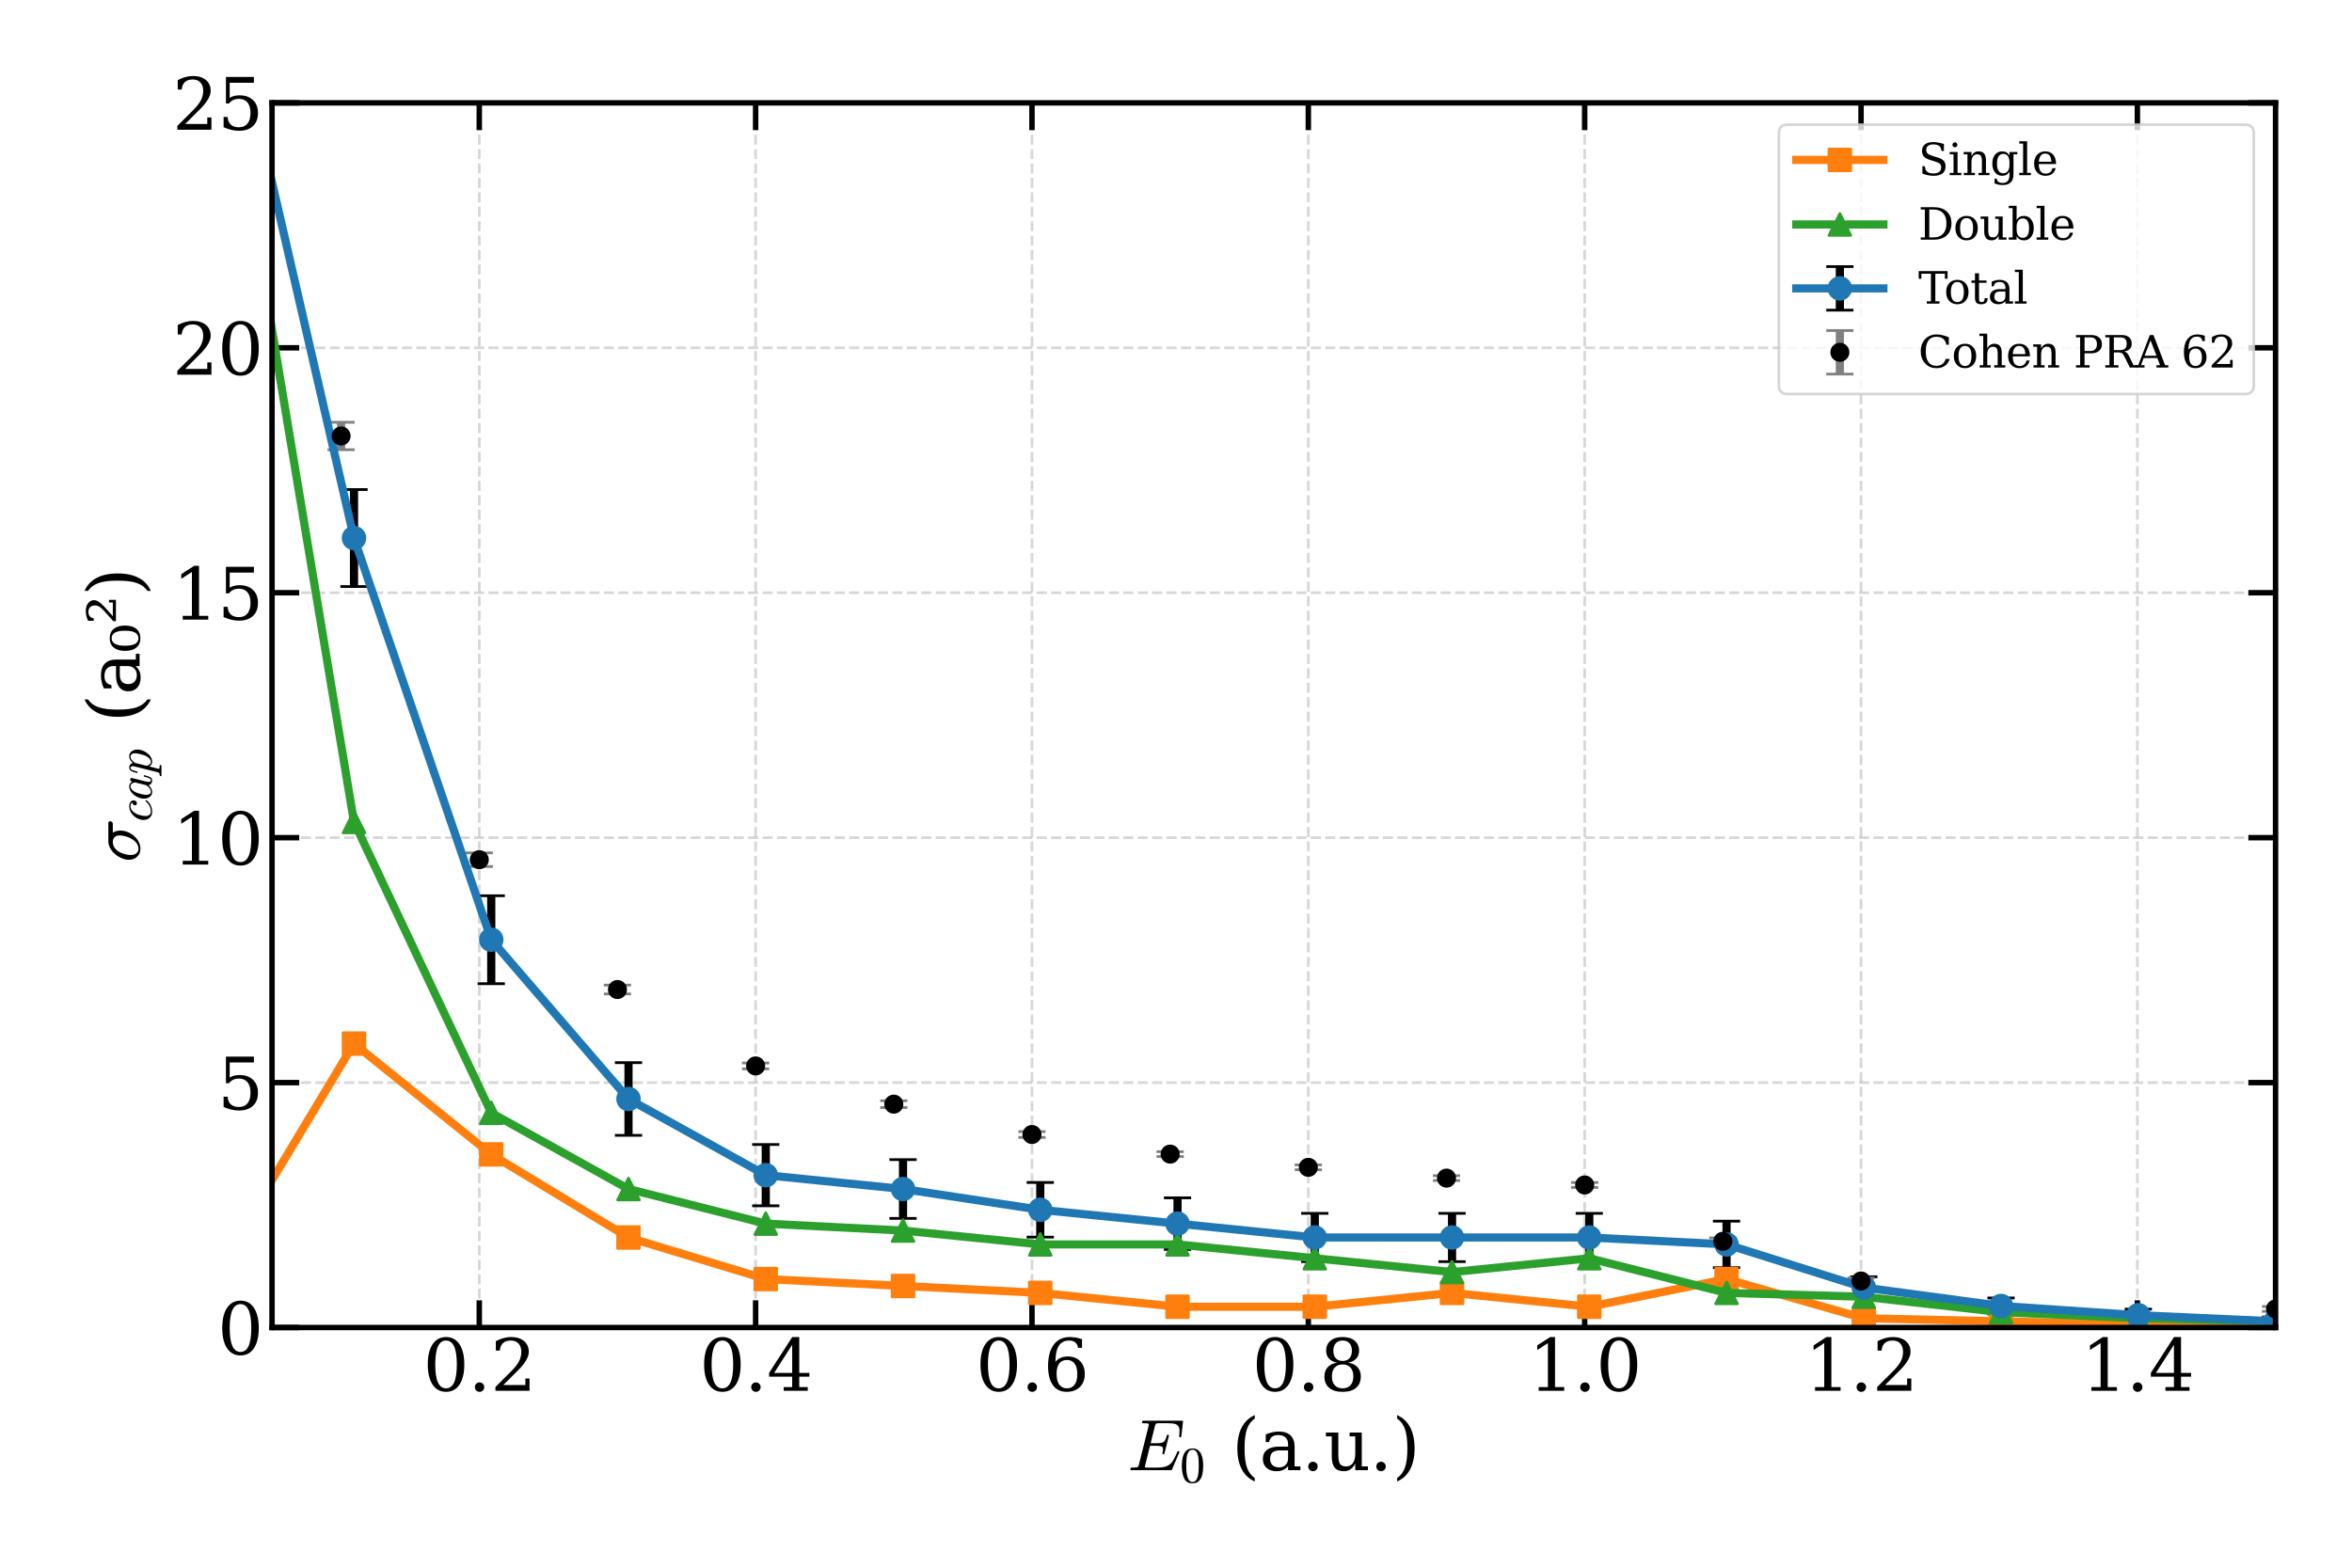 <?xml version="1.0" encoding="utf-8" standalone="no"?>
<!DOCTYPE svg PUBLIC "-//W3C//DTD SVG 1.1//EN"
  "http://www.w3.org/Graphics/SVG/1.1/DTD/svg11.dtd">
<svg xmlns:xlink="http://www.w3.org/1999/xlink" width="864pt" height="576pt" viewBox="0 0 864 576" xmlns="http://www.w3.org/2000/svg" version="1.1">
 <defs>
  <style type="text/css">*{stroke-linejoin: round; stroke-linecap: butt}</style>
 </defs>
 <g id="figure_1">
  <g id="patch_1">
   <path d="M 0 576 
L 864 576 
L 864 0 
L 0 0 
z
" style="fill: #ffffff"/>
  </g>
  <g id="axes_1">
   <g id="patch_2">
    <path d="M 99.924 487.758 
L 835.92 487.758 
L 835.92 37.8 
L 99.924 37.8 
z
" style="fill: #ffffff"/>
   </g>
   <g id="matplotlib.axis_1">
    <g id="xtick_1">
     <g id="line2d_1">
      <path d="M 176.061 487.758 
L 176.061 37.8 
" clip-path="url(#p282d3d3298)" style="fill: none; stroke-dasharray: 3.7,1.6; stroke-dashoffset: 0; stroke: #b0b0b0; stroke-opacity: 0.5"/>
     </g>
     <g id="line2d_2">
      <defs>
       <path id="mde540b731b" d="M 0 0 
L 0 -10 
" style="stroke: #000000; stroke-width: 2"/>
      </defs>
      <g>
       <use xlink:href="#mde540b731b" x="176.061" y="487.758" style="stroke: #000000; stroke-width: 2"/>
      </g>
     </g>
     <g id="line2d_3">
      <defs>
       <path id="m154bfa129e" d="M 0 0 
L 0 10 
" style="stroke: #000000; stroke-width: 2"/>
      </defs>
      <g>
       <use xlink:href="#m154bfa129e" x="176.061" y="37.8" style="stroke: #000000; stroke-width: 2"/>
      </g>
     </g>
     <g id="text_1">
      <!-- 0.2 -->
      <g transform="translate(155.387 511.014) scale(0.26 -0.26)">
       <defs>
        <path id="DejaVuSerif-30" d="M 2034 219 
Q 2513 219 2750 744 
Q 2988 1269 2988 2328 
Q 2988 3391 2750 3916 
Q 2513 4441 2034 4441 
Q 1556 4441 1318 3916 
Q 1081 3391 1081 2328 
Q 1081 1269 1318 744 
Q 1556 219 2034 219 
z
M 2034 -91 
Q 1275 -91 848 546 
Q 422 1184 422 2328 
Q 422 3475 848 4112 
Q 1275 4750 2034 4750 
Q 2797 4750 3222 4112 
Q 3647 3475 3647 2328 
Q 3647 1184 3222 546 
Q 2797 -91 2034 -91 
z
" transform="scale(0.016)"/>
        <path id="DejaVuSerif-2e" d="M 603 325 
Q 603 500 722 622 
Q 841 744 1019 744 
Q 1191 744 1312 622 
Q 1434 500 1434 325 
Q 1434 153 1312 31 
Q 1191 -91 1019 -91 
Q 841 -91 722 29 
Q 603 150 603 325 
z
" transform="scale(0.016)"/>
        <path id="DejaVuSerif-32" d="M 819 3553 
L 469 3553 
L 469 4384 
Q 803 4563 1142 4656 
Q 1481 4750 1806 4750 
Q 2534 4750 2956 4397 
Q 3378 4044 3378 3438 
Q 3378 2753 2422 1800 
Q 2347 1728 2309 1691 
L 1131 513 
L 3078 513 
L 3078 1088 
L 3444 1088 
L 3444 0 
L 434 0 
L 434 341 
L 1850 1753 
Q 2319 2222 2519 2614 
Q 2719 3006 2719 3438 
Q 2719 3909 2473 4175 
Q 2228 4441 1797 4441 
Q 1350 4441 1106 4219 
Q 863 3997 819 3553 
z
" transform="scale(0.016)"/>
       </defs>
       <use xlink:href="#DejaVuSerif-30"/>
       <use xlink:href="#DejaVuSerif-2e" x="63.623"/>
       <use xlink:href="#DejaVuSerif-32" x="95.41"/>
      </g>
     </g>
    </g>
    <g id="xtick_2">
     <g id="line2d_4">
      <path d="M 277.578 487.758 
L 277.578 37.8 
" clip-path="url(#p282d3d3298)" style="fill: none; stroke-dasharray: 3.7,1.6; stroke-dashoffset: 0; stroke: #b0b0b0; stroke-opacity: 0.5"/>
     </g>
     <g id="line2d_5">
      <g>
       <use xlink:href="#mde540b731b" x="277.578" y="487.758" style="stroke: #000000; stroke-width: 2"/>
      </g>
     </g>
     <g id="line2d_6">
      <g>
       <use xlink:href="#m154bfa129e" x="277.578" y="37.8" style="stroke: #000000; stroke-width: 2"/>
      </g>
     </g>
     <g id="text_2">
      <!-- 0.4 -->
      <g transform="translate(256.904 511.014) scale(0.26 -0.26)">
       <defs>
        <path id="DejaVuSerif-34" d="M 2234 1581 
L 2234 4063 
L 641 1581 
L 2234 1581 
z
M 3609 0 
L 1484 0 
L 1484 331 
L 2234 331 
L 2234 1247 
L 197 1247 
L 197 1588 
L 2241 4750 
L 2859 4750 
L 2859 1581 
L 3750 1581 
L 3750 1247 
L 2859 1247 
L 2859 331 
L 3609 331 
L 3609 0 
z
" transform="scale(0.016)"/>
       </defs>
       <use xlink:href="#DejaVuSerif-30"/>
       <use xlink:href="#DejaVuSerif-2e" x="63.623"/>
       <use xlink:href="#DejaVuSerif-34" x="95.41"/>
      </g>
     </g>
    </g>
    <g id="xtick_3">
     <g id="line2d_7">
      <path d="M 379.095 487.758 
L 379.095 37.8 
" clip-path="url(#p282d3d3298)" style="fill: none; stroke-dasharray: 3.7,1.6; stroke-dashoffset: 0; stroke: #b0b0b0; stroke-opacity: 0.5"/>
     </g>
     <g id="line2d_8">
      <g>
       <use xlink:href="#mde540b731b" x="379.095" y="487.758" style="stroke: #000000; stroke-width: 2"/>
      </g>
     </g>
     <g id="line2d_9">
      <g>
       <use xlink:href="#m154bfa129e" x="379.095" y="37.8" style="stroke: #000000; stroke-width: 2"/>
      </g>
     </g>
     <g id="text_3">
      <!-- 0.6 -->
      <g transform="translate(358.421 511.014) scale(0.26 -0.26)">
       <defs>
        <path id="DejaVuSerif-36" d="M 2094 219 
Q 2534 219 2771 542 
Q 3009 866 3009 1472 
Q 3009 2078 2771 2401 
Q 2534 2725 2094 2725 
Q 1647 2725 1412 2412 
Q 1178 2100 1178 1509 
Q 1178 888 1415 553 
Q 1653 219 2094 219 
z
M 1075 2569 
Q 1288 2803 1556 2918 
Q 1825 3034 2163 3034 
Q 2859 3034 3264 2615 
Q 3669 2197 3669 1472 
Q 3669 763 3233 336 
Q 2797 -91 2069 -91 
Q 1278 -91 853 498 
Q 428 1088 428 2181 
Q 428 3406 931 4078 
Q 1434 4750 2350 4750 
Q 2597 4750 2869 4703 
Q 3141 4656 3425 4563 
L 3425 3794 
L 3072 3794 
Q 3034 4109 2831 4275 
Q 2628 4441 2284 4441 
Q 1678 4441 1381 3981 
Q 1084 3522 1075 2569 
z
" transform="scale(0.016)"/>
       </defs>
       <use xlink:href="#DejaVuSerif-30"/>
       <use xlink:href="#DejaVuSerif-2e" x="63.623"/>
       <use xlink:href="#DejaVuSerif-36" x="95.41"/>
      </g>
     </g>
    </g>
    <g id="xtick_4">
     <g id="line2d_10">
      <path d="M 480.611 487.758 
L 480.611 37.8 
" clip-path="url(#p282d3d3298)" style="fill: none; stroke-dasharray: 3.7,1.6; stroke-dashoffset: 0; stroke: #b0b0b0; stroke-opacity: 0.5"/>
     </g>
     <g id="line2d_11">
      <g>
       <use xlink:href="#mde540b731b" x="480.611" y="487.758" style="stroke: #000000; stroke-width: 2"/>
      </g>
     </g>
     <g id="line2d_12">
      <g>
       <use xlink:href="#m154bfa129e" x="480.611" y="37.8" style="stroke: #000000; stroke-width: 2"/>
      </g>
     </g>
     <g id="text_4">
      <!-- 0.8 -->
      <g transform="translate(459.937 511.014) scale(0.26 -0.26)">
       <defs>
        <path id="DejaVuSerif-38" d="M 2981 1275 
Q 2981 1775 2732 2051 
Q 2484 2328 2034 2328 
Q 1584 2328 1336 2051 
Q 1088 1775 1088 1275 
Q 1088 772 1336 495 
Q 1584 219 2034 219 
Q 2484 219 2732 495 
Q 2981 772 2981 1275 
z
M 2853 3541 
Q 2853 3966 2637 4203 
Q 2422 4441 2034 4441 
Q 1650 4441 1433 4203 
Q 1216 3966 1216 3541 
Q 1216 3113 1433 2875 
Q 1650 2638 2034 2638 
Q 2422 2638 2637 2875 
Q 2853 3113 2853 3541 
z
M 2516 2484 
Q 3047 2413 3344 2092 
Q 3641 1772 3641 1275 
Q 3641 619 3225 264 
Q 2809 -91 2034 -91 
Q 1263 -91 845 264 
Q 428 619 428 1275 
Q 428 1772 725 2092 
Q 1022 2413 1556 2484 
Q 1084 2569 832 2842 
Q 581 3116 581 3541 
Q 581 4103 968 4426 
Q 1356 4750 2034 4750 
Q 2713 4750 3100 4426 
Q 3488 4103 3488 3541 
Q 3488 3116 3236 2842 
Q 2984 2569 2516 2484 
z
" transform="scale(0.016)"/>
       </defs>
       <use xlink:href="#DejaVuSerif-30"/>
       <use xlink:href="#DejaVuSerif-2e" x="63.623"/>
       <use xlink:href="#DejaVuSerif-38" x="95.41"/>
      </g>
     </g>
    </g>
    <g id="xtick_5">
     <g id="line2d_13">
      <path d="M 582.128 487.758 
L 582.128 37.8 
" clip-path="url(#p282d3d3298)" style="fill: none; stroke-dasharray: 3.7,1.6; stroke-dashoffset: 0; stroke: #b0b0b0; stroke-opacity: 0.5"/>
     </g>
     <g id="line2d_14">
      <g>
       <use xlink:href="#mde540b731b" x="582.128" y="487.758" style="stroke: #000000; stroke-width: 2"/>
      </g>
     </g>
     <g id="line2d_15">
      <g>
       <use xlink:href="#m154bfa129e" x="582.128" y="37.8" style="stroke: #000000; stroke-width: 2"/>
      </g>
     </g>
     <g id="text_5">
      <!-- 1.0 -->
      <g transform="translate(561.454 511.014) scale(0.26 -0.26)">
       <defs>
        <path id="DejaVuSerif-31" d="M 909 0 
L 909 331 
L 1722 331 
L 1722 4213 
L 781 3603 
L 781 4013 
L 1919 4750 
L 2350 4750 
L 2350 331 
L 3163 331 
L 3163 0 
L 909 0 
z
" transform="scale(0.016)"/>
       </defs>
       <use xlink:href="#DejaVuSerif-31"/>
       <use xlink:href="#DejaVuSerif-2e" x="63.623"/>
       <use xlink:href="#DejaVuSerif-30" x="95.41"/>
      </g>
     </g>
    </g>
    <g id="xtick_6">
     <g id="line2d_16">
      <path d="M 683.645 487.758 
L 683.645 37.8 
" clip-path="url(#p282d3d3298)" style="fill: none; stroke-dasharray: 3.7,1.6; stroke-dashoffset: 0; stroke: #b0b0b0; stroke-opacity: 0.5"/>
     </g>
     <g id="line2d_17">
      <g>
       <use xlink:href="#mde540b731b" x="683.645" y="487.758" style="stroke: #000000; stroke-width: 2"/>
      </g>
     </g>
     <g id="line2d_18">
      <g>
       <use xlink:href="#m154bfa129e" x="683.645" y="37.8" style="stroke: #000000; stroke-width: 2"/>
      </g>
     </g>
     <g id="text_6">
      <!-- 1.2 -->
      <g transform="translate(662.971 511.014) scale(0.26 -0.26)">
       <use xlink:href="#DejaVuSerif-31"/>
       <use xlink:href="#DejaVuSerif-2e" x="63.623"/>
       <use xlink:href="#DejaVuSerif-32" x="95.41"/>
      </g>
     </g>
    </g>
    <g id="xtick_7">
     <g id="line2d_19">
      <path d="M 785.162 487.758 
L 785.162 37.8 
" clip-path="url(#p282d3d3298)" style="fill: none; stroke-dasharray: 3.7,1.6; stroke-dashoffset: 0; stroke: #b0b0b0; stroke-opacity: 0.5"/>
     </g>
     <g id="line2d_20">
      <g>
       <use xlink:href="#mde540b731b" x="785.162" y="487.758" style="stroke: #000000; stroke-width: 2"/>
      </g>
     </g>
     <g id="line2d_21">
      <g>
       <use xlink:href="#m154bfa129e" x="785.162" y="37.8" style="stroke: #000000; stroke-width: 2"/>
      </g>
     </g>
     <g id="text_7">
      <!-- 1.4 -->
      <g transform="translate(764.488 511.014) scale(0.26 -0.26)">
       <use xlink:href="#DejaVuSerif-31"/>
       <use xlink:href="#DejaVuSerif-2e" x="63.623"/>
       <use xlink:href="#DejaVuSerif-34" x="95.41"/>
      </g>
     </g>
    </g>
    <g id="text_8">
     <!-- $E_{0}$ (a.u.) -->
     <g transform="translate(414.232 540.177) scale(0.26 -0.26)">
      <defs>
       <path id="Cmmi10-45" d="M 300 0 
Q 238 0 238 84 
Q 241 100 250 139 
Q 259 178 276 201 
Q 294 225 319 225 
Q 709 225 863 269 
Q 947 297 984 441 
L 1863 3956 
Q 1875 4019 1875 4044 
Q 1875 4113 1797 4122 
Q 1678 4147 1338 4147 
Q 1275 4147 1275 4231 
Q 1278 4247 1287 4286 
Q 1297 4325 1314 4348 
Q 1331 4372 1356 4372 
L 4825 4372 
Q 4891 4372 4891 4288 
L 4738 2963 
Q 4738 2947 4714 2926 
Q 4691 2906 4672 2906 
L 4616 2906 
Q 4550 2906 4550 2988 
Q 4588 3300 4588 3450 
Q 4588 3706 4500 3848 
Q 4413 3991 4267 4053 
Q 4122 4116 3945 4131 
Q 3769 4147 3481 4147 
L 2753 4147 
Q 2578 4147 2522 4117 
Q 2466 4088 2419 3928 
L 2034 2381 
L 2534 2381 
Q 2859 2381 3025 2426 
Q 3191 2472 3287 2615 
Q 3384 2759 3463 3072 
Q 3469 3094 3486 3111 
Q 3503 3128 3525 3128 
L 3584 3128 
Q 3647 3128 3647 3047 
L 3250 1466 
Q 3238 1409 3188 1409 
L 3128 1409 
Q 3066 1409 3066 1491 
Q 3128 1747 3128 1869 
Q 3128 2056 2959 2106 
Q 2791 2156 2509 2156 
L 1978 2156 
L 1544 416 
Q 1516 338 1516 275 
Q 1516 225 1734 225 
L 2509 225 
Q 2972 225 3259 297 
Q 3547 369 3736 526 
Q 3925 684 4062 928 
Q 4200 1172 4397 1638 
Q 4409 1678 4453 1678 
L 4513 1678 
Q 4538 1678 4556 1656 
Q 4575 1634 4575 1606 
Q 4575 1594 4569 1581 
L 3909 38 
Q 3897 0 3859 0 
L 300 0 
z
" transform="scale(0.016)"/>
       <path id="Cmr10-30" d="M 1600 -141 
Q 816 -141 533 504 
Q 250 1150 250 2041 
Q 250 2597 351 3087 
Q 453 3578 754 3920 
Q 1056 4263 1600 4263 
Q 2022 4263 2290 4056 
Q 2559 3850 2700 3523 
Q 2841 3197 2892 2823 
Q 2944 2450 2944 2041 
Q 2944 1491 2842 1011 
Q 2741 531 2444 195 
Q 2147 -141 1600 -141 
z
M 1600 25 
Q 1956 25 2131 390 
Q 2306 756 2347 1200 
Q 2388 1644 2388 2144 
Q 2388 2625 2347 3031 
Q 2306 3438 2132 3767 
Q 1959 4097 1600 4097 
Q 1238 4097 1063 3765 
Q 888 3434 847 3029 
Q 806 2625 806 2144 
Q 806 1788 823 1472 
Q 841 1156 916 820 
Q 991 484 1158 254 
Q 1325 25 1600 25 
z
" transform="scale(0.016)"/>
       <path id="DejaVuSerif-20" transform="scale(0.016)"/>
       <path id="DejaVuSerif-28" d="M 2041 -997 
Q 1281 -656 893 83 
Q 506 822 506 1931 
Q 506 3044 893 3783 
Q 1281 4522 2041 4863 
L 2041 4556 
Q 1559 4225 1350 3623 
Q 1141 3022 1141 1931 
Q 1141 844 1350 242 
Q 1559 -359 2041 -691 
L 2041 -997 
z
" transform="scale(0.016)"/>
       <path id="DejaVuSerif-61" d="M 2547 1044 
L 2547 1747 
L 1806 1747 
Q 1378 1747 1168 1562 
Q 959 1378 959 997 
Q 959 650 1171 447 
Q 1384 244 1747 244 
Q 2106 244 2326 466 
Q 2547 688 2547 1044 
z
M 3122 2075 
L 3122 331 
L 3634 331 
L 3634 0 
L 2547 0 
L 2547 359 
Q 2356 128 2106 18 
Q 1856 -91 1522 -91 
Q 969 -91 644 203 
Q 319 497 319 997 
Q 319 1513 691 1797 
Q 1063 2081 1741 2081 
L 2547 2081 
L 2547 2309 
Q 2547 2688 2317 2895 
Q 2088 3103 1672 3103 
Q 1328 3103 1125 2947 
Q 922 2791 872 2484 
L 575 2484 
L 575 3156 
Q 875 3284 1158 3348 
Q 1441 3413 1709 3413 
Q 2400 3413 2761 3070 
Q 3122 2728 3122 2075 
z
" transform="scale(0.016)"/>
       <path id="DejaVuSerif-75" d="M 2266 3322 
L 3341 3322 
L 3341 331 
L 3884 331 
L 3884 0 
L 2766 0 
L 2766 588 
Q 2606 256 2353 82 
Q 2100 -91 1766 -91 
Q 1213 -91 952 223 
Q 691 538 691 1209 
L 691 2988 
L 172 2988 
L 172 3322 
L 1269 3322 
L 1269 1388 
Q 1269 781 1417 556 
Q 1566 331 1947 331 
Q 2347 331 2556 625 
Q 2766 919 2766 1478 
L 2766 2988 
L 2266 2988 
L 2266 3322 
z
" transform="scale(0.016)"/>
       <path id="DejaVuSerif-29" d="M 453 -997 
L 453 -691 
Q 934 -359 1145 242 
Q 1356 844 1356 1931 
Q 1356 3022 1145 3623 
Q 934 4225 453 4556 
L 453 4863 
Q 1216 4522 1603 3783 
Q 1991 3044 1991 1931 
Q 1991 822 1603 83 
Q 1216 -656 453 -997 
z
" transform="scale(0.016)"/>
      </defs>
      <use xlink:href="#Cmmi10-45" transform="translate(0 0.016)"/>
      <use xlink:href="#Cmr10-30" transform="translate(73.779 -16.991) scale(0.7)"/>
      <use xlink:href="#DejaVuSerif-20" transform="translate(115.157 0.016)"/>
      <use xlink:href="#DejaVuSerif-28" transform="translate(146.944 0.016)"/>
      <use xlink:href="#DejaVuSerif-61" transform="translate(185.957 0.016)"/>
      <use xlink:href="#DejaVuSerif-2e" transform="translate(245.577 0.016)"/>
      <use xlink:href="#DejaVuSerif-75" transform="translate(277.364 0.016)"/>
      <use xlink:href="#DejaVuSerif-2e" transform="translate(341.768 0.016)"/>
      <use xlink:href="#DejaVuSerif-29" transform="translate(373.555 0.016)"/>
     </g>
    </g>
   </g>
   <g id="matplotlib.axis_2">
    <g id="ytick_1">
     <g id="line2d_22">
      <path d="M 99.924 487.758 
L 835.92 487.758 
" clip-path="url(#p282d3d3298)" style="fill: none; stroke-dasharray: 3.7,1.6; stroke-dashoffset: 0; stroke: #b0b0b0; stroke-opacity: 0.5"/>
     </g>
     <g id="line2d_23">
      <defs>
       <path id="mcf51fd4c81" d="M 0 0 
L 10 0 
" style="stroke: #000000; stroke-width: 2"/>
      </defs>
      <g>
       <use xlink:href="#mcf51fd4c81" x="99.924" y="487.758" style="stroke: #000000; stroke-width: 2"/>
      </g>
     </g>
     <g id="line2d_24">
      <defs>
       <path id="m8fea970ac8" d="M 0 0 
L -10 0 
" style="stroke: #000000; stroke-width: 2"/>
      </defs>
      <g>
       <use xlink:href="#m8fea970ac8" x="835.92" y="487.758" style="stroke: #000000; stroke-width: 2"/>
      </g>
     </g>
     <g id="text_9">
      <!-- 0 -->
      <g transform="translate(79.881 497.636) scale(0.26 -0.26)">
       <use xlink:href="#DejaVuSerif-30"/>
      </g>
     </g>
    </g>
    <g id="ytick_2">
     <g id="line2d_25">
      <path d="M 99.924 397.767 
L 835.92 397.767 
" clip-path="url(#p282d3d3298)" style="fill: none; stroke-dasharray: 3.7,1.6; stroke-dashoffset: 0; stroke: #b0b0b0; stroke-opacity: 0.5"/>
     </g>
     <g id="line2d_26">
      <g>
       <use xlink:href="#mcf51fd4c81" x="99.924" y="397.767" style="stroke: #000000; stroke-width: 2"/>
      </g>
     </g>
     <g id="line2d_27">
      <g>
       <use xlink:href="#m8fea970ac8" x="835.92" y="397.767" style="stroke: #000000; stroke-width: 2"/>
      </g>
     </g>
     <g id="text_10">
      <!-- 5 -->
      <g transform="translate(79.881 407.645) scale(0.26 -0.26)">
       <defs>
        <path id="DejaVuSerif-35" d="M 3219 4666 
L 3219 4153 
L 1081 4153 
L 1081 2816 
Q 1244 2928 1461 2984 
Q 1678 3041 1947 3041 
Q 2703 3041 3140 2622 
Q 3578 2203 3578 1478 
Q 3578 738 3136 323 
Q 2694 -91 1894 -91 
Q 1572 -91 1234 -12 
Q 897 66 544 225 
L 544 1131 
L 897 1131 
Q 925 688 1179 453 
Q 1434 219 1894 219 
Q 2388 219 2653 544 
Q 2919 869 2919 1478 
Q 2919 2084 2655 2407 
Q 2391 2731 1894 2731 
Q 1613 2731 1398 2631 
Q 1184 2531 1019 2322 
L 750 2322 
L 750 4666 
L 3219 4666 
z
" transform="scale(0.016)"/>
       </defs>
       <use xlink:href="#DejaVuSerif-35"/>
      </g>
     </g>
    </g>
    <g id="ytick_3">
     <g id="line2d_28">
      <path d="M 99.924 307.775 
L 835.92 307.775 
" clip-path="url(#p282d3d3298)" style="fill: none; stroke-dasharray: 3.7,1.6; stroke-dashoffset: 0; stroke: #b0b0b0; stroke-opacity: 0.5"/>
     </g>
     <g id="line2d_29">
      <g>
       <use xlink:href="#mcf51fd4c81" x="99.924" y="307.775" style="stroke: #000000; stroke-width: 2"/>
      </g>
     </g>
     <g id="line2d_30">
      <g>
       <use xlink:href="#m8fea970ac8" x="835.92" y="307.775" style="stroke: #000000; stroke-width: 2"/>
      </g>
     </g>
     <g id="text_11">
      <!-- 10 -->
      <g transform="translate(63.339 317.653) scale(0.26 -0.26)">
       <use xlink:href="#DejaVuSerif-31"/>
       <use xlink:href="#DejaVuSerif-30" x="63.623"/>
      </g>
     </g>
    </g>
    <g id="ytick_4">
     <g id="line2d_31">
      <path d="M 99.924 217.783 
L 835.92 217.783 
" clip-path="url(#p282d3d3298)" style="fill: none; stroke-dasharray: 3.7,1.6; stroke-dashoffset: 0; stroke: #b0b0b0; stroke-opacity: 0.5"/>
     </g>
     <g id="line2d_32">
      <g>
       <use xlink:href="#mcf51fd4c81" x="99.924" y="217.783" style="stroke: #000000; stroke-width: 2"/>
      </g>
     </g>
     <g id="line2d_33">
      <g>
       <use xlink:href="#m8fea970ac8" x="835.92" y="217.783" style="stroke: #000000; stroke-width: 2"/>
      </g>
     </g>
     <g id="text_12">
      <!-- 15 -->
      <g transform="translate(63.339 227.661) scale(0.26 -0.26)">
       <use xlink:href="#DejaVuSerif-31"/>
       <use xlink:href="#DejaVuSerif-35" x="63.623"/>
      </g>
     </g>
    </g>
    <g id="ytick_5">
     <g id="line2d_34">
      <path d="M 99.924 127.792 
L 835.92 127.792 
" clip-path="url(#p282d3d3298)" style="fill: none; stroke-dasharray: 3.7,1.6; stroke-dashoffset: 0; stroke: #b0b0b0; stroke-opacity: 0.5"/>
     </g>
     <g id="line2d_35">
      <g>
       <use xlink:href="#mcf51fd4c81" x="99.924" y="127.792" style="stroke: #000000; stroke-width: 2"/>
      </g>
     </g>
     <g id="line2d_36">
      <g>
       <use xlink:href="#m8fea970ac8" x="835.92" y="127.792" style="stroke: #000000; stroke-width: 2"/>
      </g>
     </g>
     <g id="text_13">
      <!-- 20 -->
      <g transform="translate(63.339 137.67) scale(0.26 -0.26)">
       <use xlink:href="#DejaVuSerif-32"/>
       <use xlink:href="#DejaVuSerif-30" x="63.623"/>
      </g>
     </g>
    </g>
    <g id="ytick_6">
     <g id="line2d_37">
      <path d="M 99.924 37.8 
L 835.92 37.8 
" clip-path="url(#p282d3d3298)" style="fill: none; stroke-dasharray: 3.7,1.6; stroke-dashoffset: 0; stroke: #b0b0b0; stroke-opacity: 0.5"/>
     </g>
     <g id="line2d_38">
      <g>
       <use xlink:href="#mcf51fd4c81" x="99.924" y="37.8" style="stroke: #000000; stroke-width: 2"/>
      </g>
     </g>
     <g id="line2d_39">
      <g>
       <use xlink:href="#m8fea970ac8" x="835.92" y="37.8" style="stroke: #000000; stroke-width: 2"/>
      </g>
     </g>
     <g id="text_14">
      <!-- 25 -->
      <g transform="translate(63.339 47.678) scale(0.26 -0.26)">
       <use xlink:href="#DejaVuSerif-32"/>
       <use xlink:href="#DejaVuSerif-35" x="63.623"/>
      </g>
     </g>
    </g>
    <g id="text_15">
     <!-- $\sigma_{cap}$ (a₀²) -->
     <g transform="translate(51.279 316.859) rotate(-90) scale(0.26 -0.26)">
      <defs>
       <path id="Cmmi10-be" d="M 1197 -72 
Q 913 -72 692 64 
Q 472 200 351 431 
Q 231 663 231 941 
Q 231 1238 365 1566 
Q 500 1894 733 2166 
Q 966 2438 1259 2598 
Q 1553 2759 1863 2759 
L 3475 2759 
Q 3541 2759 3587 2715 
Q 3634 2672 3634 2597 
Q 3634 2503 3567 2433 
Q 3500 2363 3406 2363 
L 2625 2363 
Q 2809 2088 2809 1697 
Q 2809 1375 2684 1062 
Q 2559 750 2337 492 
Q 2116 234 1820 81 
Q 1525 -72 1197 -72 
z
M 1203 97 
Q 1553 97 1823 370 
Q 2094 644 2237 1039 
Q 2381 1434 2381 1772 
Q 2381 2047 2229 2205 
Q 2078 2363 1806 2363 
Q 1434 2363 1173 2113 
Q 913 1863 783 1484 
Q 653 1106 653 756 
Q 653 481 798 289 
Q 944 97 1203 97 
z
" transform="scale(0.016)"/>
       <path id="Cmmi10-63" d="M 750 763 
Q 750 484 892 290 
Q 1034 97 1300 97 
Q 1681 97 2032 272 
Q 2384 447 2606 756 
Q 2625 775 2656 775 
Q 2688 775 2720 739 
Q 2753 703 2753 672 
Q 2753 647 2741 634 
Q 2506 306 2109 117 
Q 1713 -72 1288 -72 
Q 981 -72 747 73 
Q 513 219 384 462 
Q 256 706 256 1013 
Q 256 1444 497 1869 
Q 738 2294 1138 2561 
Q 1538 2828 1978 2828 
Q 2266 2828 2495 2689 
Q 2725 2550 2725 2278 
Q 2725 2103 2623 1979 
Q 2522 1856 2350 1856 
Q 2247 1856 2176 1920 
Q 2106 1984 2106 2088 
Q 2106 2238 2215 2344 
Q 2325 2450 2472 2450 
L 2484 2450 
Q 2409 2559 2267 2611 
Q 2125 2663 1972 2663 
Q 1597 2663 1315 2342 
Q 1034 2022 892 1576 
Q 750 1131 750 763 
z
" transform="scale(0.016)"/>
       <path id="Cmmi10-61" d="M 1113 -72 
Q 709 -72 476 233 
Q 244 538 244 953 
Q 244 1363 456 1803 
Q 669 2244 1030 2536 
Q 1391 2828 1806 2828 
Q 1997 2828 2147 2725 
Q 2297 2622 2381 2444 
Q 2453 2700 2663 2700 
Q 2744 2700 2798 2651 
Q 2853 2603 2853 2522 
Q 2853 2503 2851 2493 
Q 2850 2484 2847 2472 
L 2400 684 
Q 2356 494 2356 372 
Q 2356 97 2541 97 
Q 2741 97 2845 351 
Q 2950 606 3022 941 
Q 3034 978 3072 978 
L 3150 978 
Q 3175 978 3190 956 
Q 3206 934 3206 916 
Q 3094 469 2961 198 
Q 2828 -72 2528 -72 
Q 2313 -72 2147 54 
Q 1981 181 1941 391 
Q 1528 -72 1113 -72 
z
M 1119 97 
Q 1350 97 1567 270 
Q 1784 444 1941 678 
Q 1947 684 1947 697 
L 2291 2088 
L 2297 2106 
Q 2259 2334 2132 2498 
Q 2006 2663 1791 2663 
Q 1575 2663 1389 2486 
Q 1203 2309 1075 2069 
Q 950 1813 836 1366 
Q 722 919 722 672 
Q 722 450 817 273 
Q 913 97 1119 97 
z
" transform="scale(0.016)"/>
       <path id="Cmmi10-70" d="M -159 -1241 
Q -219 -1241 -219 -1159 
Q -197 -1019 -134 -1019 
Q 66 -1019 145 -983 
Q 225 -947 269 -800 
L 991 2081 
Q 1038 2200 1038 2388 
Q 1038 2663 850 2663 
Q 650 2663 553 2423 
Q 456 2184 366 1819 
Q 366 1778 313 1778 
L 238 1778 
Q 222 1778 203 1801 
Q 184 1825 184 1844 
Q 253 2122 317 2315 
Q 381 2509 517 2668 
Q 653 2828 856 2828 
Q 1075 2828 1240 2704 
Q 1406 2581 1453 2369 
Q 1628 2572 1840 2700 
Q 2053 2828 2278 2828 
Q 2547 2828 2745 2684 
Q 2944 2541 3044 2308 
Q 3144 2075 3144 1806 
Q 3144 1394 2933 953 
Q 2722 513 2361 220 
Q 2000 -72 1588 -72 
Q 1400 -72 1248 34 
Q 1097 141 1013 313 
L 722 -825 
Q 706 -919 703 -934 
Q 703 -1019 1125 -1019 
Q 1191 -1019 1191 -1100 
Q 1169 -1184 1155 -1212 
Q 1141 -1241 1081 -1241 
L -159 -1241 
z
M 1594 97 
Q 1816 97 2006 280 
Q 2197 463 2316 691 
Q 2403 863 2479 1111 
Q 2556 1359 2612 1640 
Q 2669 1922 2669 2088 
Q 2669 2234 2630 2362 
Q 2591 2491 2502 2577 
Q 2413 2663 2266 2663 
Q 2031 2663 1823 2495 
Q 1616 2328 1447 2081 
L 1447 2059 
L 1094 647 
Q 1138 419 1263 258 
Q 1388 97 1594 97 
z
" transform="scale(0.016)"/>
       <path id="DejaVuSerif-2080" d="M 784 394 
Q 950 101 1281 101 
Q 1613 101 1778 394 
Q 1944 688 1944 1285 
Q 1944 1879 1778 2172 
Q 1613 2466 1281 2466 
Q 950 2466 784 2172 
Q 619 1879 619 1285 
Q 619 688 784 394 
z
M 2106 285 
Q 1809 -71 1281 -71 
Q 753 -71 456 285 
Q 163 641 163 1285 
Q 163 1926 456 2282 
Q 753 2638 1281 2638 
Q 1809 2638 2106 2282 
Q 2400 1926 2400 1285 
Q 2400 641 2106 285 
z
" transform="scale(0.016)"/>
       <path id="DejaVuSerif-b2" d="M 531 4050 
L 313 4050 
L 313 4544 
Q 519 4644 737 4697 
Q 956 4750 1172 4750 
Q 1603 4750 1870 4544 
Q 2138 4338 2138 4013 
Q 2138 3631 1531 3088 
L 1472 3034 
L 728 2363 
L 1931 2363 
L 1931 2700 
L 2163 2700 
L 2163 2088 
L 281 2088 
L 281 2322 
L 1172 3116 
Q 1441 3356 1556 3547 
Q 1672 3738 1672 3944 
Q 1672 4209 1520 4364 
Q 1369 4519 1106 4519 
Q 863 4519 716 4400 
Q 569 4281 531 4050 
z
" transform="scale(0.016)"/>
      </defs>
      <use xlink:href="#Cmmi10-be" transform="translate(0 0.016)"/>
      <use xlink:href="#Cmmi10-63" transform="translate(57.08 -16.991) scale(0.7)"/>
      <use xlink:href="#Cmmi10-61" transform="translate(87.329 -16.991) scale(0.7)"/>
      <use xlink:href="#Cmmi10-70" transform="translate(124.277 -16.991) scale(0.7)"/>
      <use xlink:href="#DejaVuSerif-20" transform="translate(165.86 0.016)"/>
      <use xlink:href="#DejaVuSerif-28" transform="translate(197.647 0.016)"/>
      <use xlink:href="#DejaVuSerif-61" transform="translate(236.661 0.016)"/>
      <use xlink:href="#DejaVuSerif-2080" transform="translate(296.28 0.016)"/>
      <use xlink:href="#DejaVuSerif-b2" transform="translate(336.368 0.016)"/>
      <use xlink:href="#DejaVuSerif-29" transform="translate(376.455 0.016)"/>
     </g>
    </g>
   </g>
   <g id="LineCollection_1">
    <path clip-path="url(#p282d3d3298)" style="fill: none; stroke: #000000; stroke-width: 3"/>
    <path d="M 130.04 215.505 
L 130.04 179.876 
" clip-path="url(#p282d3d3298)" style="fill: none; stroke: #000000; stroke-width: 3"/>
    <path d="M 180.46 361.426 
L 180.46 329.112 
" clip-path="url(#p282d3d3298)" style="fill: none; stroke: #000000; stroke-width: 3"/>
    <path d="M 230.88 417.148 
L 230.88 390.435 
" clip-path="url(#p282d3d3298)" style="fill: none; stroke: #000000; stroke-width: 3"/>
    <path d="M 281.3 443.039 
L 281.3 420.521 
" clip-path="url(#p282d3d3298)" style="fill: none; stroke: #000000; stroke-width: 3"/>
    <path d="M 331.72 447.664 
L 331.72 426.074 
" clip-path="url(#p282d3d3298)" style="fill: none; stroke: #000000; stroke-width: 3"/>
    <path d="M 382.14 454.538 
L 382.14 434.467 
" clip-path="url(#p282d3d3298)" style="fill: none; stroke: #000000; stroke-width: 3"/>
    <path d="M 432.56 459.069 
L 432.56 440.114 
" clip-path="url(#p282d3d3298)" style="fill: none; stroke: #000000; stroke-width: 3"/>
    <path d="M 482.98 463.551 
L 482.98 445.809 
" clip-path="url(#p282d3d3298)" style="fill: none; stroke: #000000; stroke-width: 3"/>
    <path d="M 533.4 463.551 
L 533.4 445.809 
" clip-path="url(#p282d3d3298)" style="fill: none; stroke: #000000; stroke-width: 3"/>
    <path d="M 583.82 463.551 
L 583.82 445.809 
" clip-path="url(#p282d3d3298)" style="fill: none; stroke: #000000; stroke-width: 3"/>
    <path d="M 634.24 465.771 
L 634.24 448.679 
" clip-path="url(#p282d3d3298)" style="fill: none; stroke: #000000; stroke-width: 3"/>
    <path d="M 684.66 477 
L 684.66 469.114 
" clip-path="url(#p282d3d3298)" style="fill: none; stroke: #000000; stroke-width: 3"/>
    <path d="M 735.08 482.781 
L 735.08 476.903 
" clip-path="url(#p282d3d3298)" style="fill: none; stroke: #000000; stroke-width: 3"/>
    <path d="M 785.5 485.474 
L 785.5 480.996 
" clip-path="url(#p282d3d3298)" style="fill: none; stroke: #000000; stroke-width: 3"/>
    <path d="M 835.92 487.088 
L 835.92 483.905 
" clip-path="url(#p282d3d3298)" style="fill: none; stroke: #000000; stroke-width: 3"/>
   </g>
   <g id="line2d_40">
    <defs>
     <path id="m1ed61cd945" d="M 5 0 
L -5 -0 
" style="stroke: #000000"/>
    </defs>
    <g clip-path="url(#p282d3d3298)">
     <use xlink:href="#m1ed61cd945" x="83.91" y="-1" style="stroke: #000000"/>
     <use xlink:href="#m1ed61cd945" x="130.04" y="215.505" style="stroke: #000000"/>
     <use xlink:href="#m1ed61cd945" x="180.46" y="361.426" style="stroke: #000000"/>
     <use xlink:href="#m1ed61cd945" x="230.88" y="417.148" style="stroke: #000000"/>
     <use xlink:href="#m1ed61cd945" x="281.3" y="443.039" style="stroke: #000000"/>
     <use xlink:href="#m1ed61cd945" x="331.72" y="447.664" style="stroke: #000000"/>
     <use xlink:href="#m1ed61cd945" x="382.14" y="454.538" style="stroke: #000000"/>
     <use xlink:href="#m1ed61cd945" x="432.56" y="459.069" style="stroke: #000000"/>
     <use xlink:href="#m1ed61cd945" x="482.98" y="463.551" style="stroke: #000000"/>
     <use xlink:href="#m1ed61cd945" x="533.4" y="463.551" style="stroke: #000000"/>
     <use xlink:href="#m1ed61cd945" x="583.82" y="463.551" style="stroke: #000000"/>
     <use xlink:href="#m1ed61cd945" x="634.24" y="465.771" style="stroke: #000000"/>
     <use xlink:href="#m1ed61cd945" x="684.66" y="477" style="stroke: #000000"/>
     <use xlink:href="#m1ed61cd945" x="735.08" y="482.781" style="stroke: #000000"/>
     <use xlink:href="#m1ed61cd945" x="785.5" y="485.474" style="stroke: #000000"/>
     <use xlink:href="#m1ed61cd945" x="835.92" y="487.088" style="stroke: #000000"/>
    </g>
   </g>
   <g id="line2d_41">
    <g clip-path="url(#p282d3d3298)">
     <use xlink:href="#m1ed61cd945" x="84.67" y="-1" style="stroke: #000000"/>
     <use xlink:href="#m1ed61cd945" x="130.04" y="179.876" style="stroke: #000000"/>
     <use xlink:href="#m1ed61cd945" x="180.46" y="329.112" style="stroke: #000000"/>
     <use xlink:href="#m1ed61cd945" x="230.88" y="390.435" style="stroke: #000000"/>
     <use xlink:href="#m1ed61cd945" x="281.3" y="420.521" style="stroke: #000000"/>
     <use xlink:href="#m1ed61cd945" x="331.72" y="426.074" style="stroke: #000000"/>
     <use xlink:href="#m1ed61cd945" x="382.14" y="434.467" style="stroke: #000000"/>
     <use xlink:href="#m1ed61cd945" x="432.56" y="440.114" style="stroke: #000000"/>
     <use xlink:href="#m1ed61cd945" x="482.98" y="445.809" style="stroke: #000000"/>
     <use xlink:href="#m1ed61cd945" x="533.4" y="445.809" style="stroke: #000000"/>
     <use xlink:href="#m1ed61cd945" x="583.82" y="445.809" style="stroke: #000000"/>
     <use xlink:href="#m1ed61cd945" x="634.24" y="448.679" style="stroke: #000000"/>
     <use xlink:href="#m1ed61cd945" x="684.66" y="469.114" style="stroke: #000000"/>
     <use xlink:href="#m1ed61cd945" x="735.08" y="476.903" style="stroke: #000000"/>
     <use xlink:href="#m1ed61cd945" x="785.5" y="480.996" style="stroke: #000000"/>
     <use xlink:href="#m1ed61cd945" x="835.92" y="483.905" style="stroke: #000000"/>
    </g>
   </g>
   <g id="line2d_42">
    <path d="M 79.62 467.403 
L 130.04 383.436 
L 180.46 424.147 
L 230.88 454.68 
L 281.3 469.947 
L 331.72 472.492 
L 382.14 475.036 
L 432.56 480.125 
L 482.98 480.125 
L 533.4 475.036 
L 583.82 480.125 
L 634.24 469.947 
L 684.66 484.366 
L 735.08 485.497 
L 785.5 486.628 
L 835.92 487.758 
" clip-path="url(#p282d3d3298)" style="fill: none; stroke: #ff7f0e; stroke-width: 3; stroke-linecap: square"/>
    <defs>
     <path id="mf923ee8c74" d="M -4 4 
L 4 4 
L 4 -4 
L -4 -4 
z
" style="stroke: #ff7f0e; stroke-linejoin: miter"/>
    </defs>
    <g clip-path="url(#p282d3d3298)">
     <use xlink:href="#mf923ee8c74" x="79.62" y="467.403" style="fill: #ff7f0e; stroke: #ff7f0e; stroke-linejoin: miter"/>
     <use xlink:href="#mf923ee8c74" x="130.04" y="383.436" style="fill: #ff7f0e; stroke: #ff7f0e; stroke-linejoin: miter"/>
     <use xlink:href="#mf923ee8c74" x="180.46" y="424.147" style="fill: #ff7f0e; stroke: #ff7f0e; stroke-linejoin: miter"/>
     <use xlink:href="#mf923ee8c74" x="230.88" y="454.68" style="fill: #ff7f0e; stroke: #ff7f0e; stroke-linejoin: miter"/>
     <use xlink:href="#mf923ee8c74" x="281.3" y="469.947" style="fill: #ff7f0e; stroke: #ff7f0e; stroke-linejoin: miter"/>
     <use xlink:href="#mf923ee8c74" x="331.72" y="472.492" style="fill: #ff7f0e; stroke: #ff7f0e; stroke-linejoin: miter"/>
     <use xlink:href="#mf923ee8c74" x="382.14" y="475.036" style="fill: #ff7f0e; stroke: #ff7f0e; stroke-linejoin: miter"/>
     <use xlink:href="#mf923ee8c74" x="432.56" y="480.125" style="fill: #ff7f0e; stroke: #ff7f0e; stroke-linejoin: miter"/>
     <use xlink:href="#mf923ee8c74" x="482.98" y="480.125" style="fill: #ff7f0e; stroke: #ff7f0e; stroke-linejoin: miter"/>
     <use xlink:href="#mf923ee8c74" x="533.4" y="475.036" style="fill: #ff7f0e; stroke: #ff7f0e; stroke-linejoin: miter"/>
     <use xlink:href="#mf923ee8c74" x="583.82" y="480.125" style="fill: #ff7f0e; stroke: #ff7f0e; stroke-linejoin: miter"/>
     <use xlink:href="#mf923ee8c74" x="634.24" y="469.947" style="fill: #ff7f0e; stroke: #ff7f0e; stroke-linejoin: miter"/>
     <use xlink:href="#mf923ee8c74" x="684.66" y="484.366" style="fill: #ff7f0e; stroke: #ff7f0e; stroke-linejoin: miter"/>
     <use xlink:href="#mf923ee8c74" x="735.08" y="485.497" style="fill: #ff7f0e; stroke: #ff7f0e; stroke-linejoin: miter"/>
     <use xlink:href="#mf923ee8c74" x="785.5" y="486.628" style="fill: #ff7f0e; stroke: #ff7f0e; stroke-linejoin: miter"/>
     <use xlink:href="#mf923ee8c74" x="835.92" y="487.758" style="fill: #ff7f0e; stroke: #ff7f0e; stroke-linejoin: miter"/>
    </g>
   </g>
   <g id="line2d_43">
    <path d="M 79.62 -0.777 
L 130.04 302.013 
L 180.46 408.88 
L 230.88 436.869 
L 281.3 449.592 
L 331.72 452.136 
L 382.14 457.225 
L 432.56 457.225 
L 482.98 462.314 
L 533.4 467.403 
L 583.82 462.314 
L 634.24 475.036 
L 684.66 476.45 
L 735.08 482.104 
L 785.5 484.366 
L 835.92 485.497 
" clip-path="url(#p282d3d3298)" style="fill: none; stroke: #2ca02c; stroke-width: 3; stroke-linecap: square"/>
    <defs>
     <path id="m665501d969" d="M 0 -4 
L -4 4 
L 4 4 
z
" style="stroke: #2ca02c; stroke-linejoin: miter"/>
    </defs>
    <g clip-path="url(#p282d3d3298)">
     <use xlink:href="#m665501d969" x="79.62" y="-0.777" style="fill: #2ca02c; stroke: #2ca02c; stroke-linejoin: miter"/>
     <use xlink:href="#m665501d969" x="130.04" y="302.013" style="fill: #2ca02c; stroke: #2ca02c; stroke-linejoin: miter"/>
     <use xlink:href="#m665501d969" x="180.46" y="408.88" style="fill: #2ca02c; stroke: #2ca02c; stroke-linejoin: miter"/>
     <use xlink:href="#m665501d969" x="230.88" y="436.869" style="fill: #2ca02c; stroke: #2ca02c; stroke-linejoin: miter"/>
     <use xlink:href="#m665501d969" x="281.3" y="449.592" style="fill: #2ca02c; stroke: #2ca02c; stroke-linejoin: miter"/>
     <use xlink:href="#m665501d969" x="331.72" y="452.136" style="fill: #2ca02c; stroke: #2ca02c; stroke-linejoin: miter"/>
     <use xlink:href="#m665501d969" x="382.14" y="457.225" style="fill: #2ca02c; stroke: #2ca02c; stroke-linejoin: miter"/>
     <use xlink:href="#m665501d969" x="432.56" y="457.225" style="fill: #2ca02c; stroke: #2ca02c; stroke-linejoin: miter"/>
     <use xlink:href="#m665501d969" x="482.98" y="462.314" style="fill: #2ca02c; stroke: #2ca02c; stroke-linejoin: miter"/>
     <use xlink:href="#m665501d969" x="533.4" y="467.403" style="fill: #2ca02c; stroke: #2ca02c; stroke-linejoin: miter"/>
     <use xlink:href="#m665501d969" x="583.82" y="462.314" style="fill: #2ca02c; stroke: #2ca02c; stroke-linejoin: miter"/>
     <use xlink:href="#m665501d969" x="634.24" y="475.036" style="fill: #2ca02c; stroke: #2ca02c; stroke-linejoin: miter"/>
     <use xlink:href="#m665501d969" x="684.66" y="476.45" style="fill: #2ca02c; stroke: #2ca02c; stroke-linejoin: miter"/>
     <use xlink:href="#m665501d969" x="735.08" y="482.104" style="fill: #2ca02c; stroke: #2ca02c; stroke-linejoin: miter"/>
     <use xlink:href="#m665501d969" x="785.5" y="484.366" style="fill: #2ca02c; stroke: #2ca02c; stroke-linejoin: miter"/>
     <use xlink:href="#m665501d969" x="835.92" y="485.497" style="fill: #2ca02c; stroke: #2ca02c; stroke-linejoin: miter"/>
    </g>
   </g>
   <g id="LineCollection_2">
    <path clip-path="url(#p282d3d3298)" style="fill: none; stroke: #808080; stroke-width: 3"/>
    <path d="M 125.303 165.228 
L 125.303 155.149 
" clip-path="url(#p282d3d3298)" style="fill: none; stroke: #808080; stroke-width: 3"/>
    <path d="M 176.061 318.394 
L 176.061 313.355 
" clip-path="url(#p282d3d3298)" style="fill: none; stroke: #808080; stroke-width: 3"/>
    <path d="M 226.82 365.19 
L 226.82 361.95 
" clip-path="url(#p282d3d3298)" style="fill: none; stroke: #808080; stroke-width: 3"/>
    <path d="M 277.578 392.727 
L 277.578 390.567 
" clip-path="url(#p282d3d3298)" style="fill: none; stroke: #808080; stroke-width: 3"/>
    <path d="M 328.336 406.946 
L 328.336 404.426 
" clip-path="url(#p282d3d3298)" style="fill: none; stroke: #808080; stroke-width: 3"/>
    <path d="M 379.095 417.925 
L 379.095 415.765 
" clip-path="url(#p282d3d3298)" style="fill: none; stroke: #808080; stroke-width: 3"/>
    <path d="M 429.853 424.944 
L 429.853 423.144 
" clip-path="url(#p282d3d3298)" style="fill: none; stroke: #808080; stroke-width: 3"/>
    <path d="M 480.611 429.804 
L 480.611 428.004 
" clip-path="url(#p282d3d3298)" style="fill: none; stroke: #808080; stroke-width: 3"/>
    <path d="M 531.37 433.763 
L 531.37 431.964 
" clip-path="url(#p282d3d3298)" style="fill: none; stroke: #808080; stroke-width: 3"/>
    <path d="M 582.128 436.283 
L 582.128 434.483 
" clip-path="url(#p282d3d3298)" style="fill: none; stroke: #808080; stroke-width: 3"/>
    <path d="M 632.887 457.341 
L 632.887 454.821 
" clip-path="url(#p282d3d3298)" style="fill: none; stroke: #808080; stroke-width: 3"/>
    <path d="M 683.645 471.74 
L 683.645 469.58 
" clip-path="url(#p282d3d3298)" style="fill: none; stroke: #808080; stroke-width: 3"/>
    <path d="M 835.92 481.819 
L 835.92 480.019 
" clip-path="url(#p282d3d3298)" style="fill: none; stroke: #808080; stroke-width: 3"/>
    <path clip-path="url(#p282d3d3298)" style="fill: none; stroke: #808080; stroke-width: 3"/>
    <path clip-path="url(#p282d3d3298)" style="fill: none; stroke: #808080; stroke-width: 3"/>
   </g>
   <g id="line2d_44">
    <defs>
     <path id="m415122dea5" d="M 5 0 
L -5 -0 
" style="stroke: #808080"/>
    </defs>
    <g clip-path="url(#p282d3d3298)">
     <use xlink:href="#m415122dea5" x="118.116" y="-1" style="fill: #808080; stroke: #808080"/>
     <use xlink:href="#m415122dea5" x="125.303" y="165.228" style="fill: #808080; stroke: #808080"/>
     <use xlink:href="#m415122dea5" x="176.061" y="318.394" style="fill: #808080; stroke: #808080"/>
     <use xlink:href="#m415122dea5" x="226.82" y="365.19" style="fill: #808080; stroke: #808080"/>
     <use xlink:href="#m415122dea5" x="277.578" y="392.727" style="fill: #808080; stroke: #808080"/>
     <use xlink:href="#m415122dea5" x="328.336" y="406.946" style="fill: #808080; stroke: #808080"/>
     <use xlink:href="#m415122dea5" x="379.095" y="417.925" style="fill: #808080; stroke: #808080"/>
     <use xlink:href="#m415122dea5" x="429.853" y="424.944" style="fill: #808080; stroke: #808080"/>
     <use xlink:href="#m415122dea5" x="480.611" y="429.804" style="fill: #808080; stroke: #808080"/>
     <use xlink:href="#m415122dea5" x="531.37" y="433.763" style="fill: #808080; stroke: #808080"/>
     <use xlink:href="#m415122dea5" x="582.128" y="436.283" style="fill: #808080; stroke: #808080"/>
     <use xlink:href="#m415122dea5" x="632.887" y="457.341" style="fill: #808080; stroke: #808080"/>
     <use xlink:href="#m415122dea5" x="683.645" y="471.74" style="fill: #808080; stroke: #808080"/>
     <use xlink:href="#m415122dea5" x="835.92" y="481.819" style="fill: #808080; stroke: #808080"/>
     <use xlink:href="#m415122dea5" x="1089.712" y="486.498" style="fill: #808080; stroke: #808080"/>
     <use xlink:href="#m415122dea5" x="1343.504" y="487.758" style="fill: #808080; stroke: #808080"/>
    </g>
   </g>
   <g id="line2d_45">
    <g clip-path="url(#p282d3d3298)">
     <use xlink:href="#m415122dea5" x="118.742" y="-1" style="fill: #808080; stroke: #808080"/>
     <use xlink:href="#m415122dea5" x="125.303" y="155.149" style="fill: #808080; stroke: #808080"/>
     <use xlink:href="#m415122dea5" x="176.061" y="313.355" style="fill: #808080; stroke: #808080"/>
     <use xlink:href="#m415122dea5" x="226.82" y="361.95" style="fill: #808080; stroke: #808080"/>
     <use xlink:href="#m415122dea5" x="277.578" y="390.567" style="fill: #808080; stroke: #808080"/>
     <use xlink:href="#m415122dea5" x="328.336" y="404.426" style="fill: #808080; stroke: #808080"/>
     <use xlink:href="#m415122dea5" x="379.095" y="415.765" style="fill: #808080; stroke: #808080"/>
     <use xlink:href="#m415122dea5" x="429.853" y="423.144" style="fill: #808080; stroke: #808080"/>
     <use xlink:href="#m415122dea5" x="480.611" y="428.004" style="fill: #808080; stroke: #808080"/>
     <use xlink:href="#m415122dea5" x="531.37" y="431.964" style="fill: #808080; stroke: #808080"/>
     <use xlink:href="#m415122dea5" x="582.128" y="434.483" style="fill: #808080; stroke: #808080"/>
     <use xlink:href="#m415122dea5" x="632.887" y="454.821" style="fill: #808080; stroke: #808080"/>
     <use xlink:href="#m415122dea5" x="683.645" y="469.58" style="fill: #808080; stroke: #808080"/>
     <use xlink:href="#m415122dea5" x="835.92" y="480.019" style="fill: #808080; stroke: #808080"/>
     <use xlink:href="#m415122dea5" x="1089.712" y="485.419" style="fill: #808080; stroke: #808080"/>
     <use xlink:href="#m415122dea5" x="1343.504" y="487.398" style="fill: #808080; stroke: #808080"/>
    </g>
   </g>
   <g id="line2d_46">
    <path d="M 84.259 -1 
L 130.04 197.691 
L 180.46 345.269 
L 230.88 403.791 
L 281.3 431.78 
L 331.72 436.869 
L 382.14 444.503 
L 432.56 449.592 
L 482.98 454.68 
L 533.4 454.68 
L 583.82 454.68 
L 634.24 457.225 
L 684.66 473.057 
L 735.08 479.842 
L 785.5 483.235 
L 835.92 485.497 
" clip-path="url(#p282d3d3298)" style="fill: none; stroke: #1f77b4; stroke-width: 3; stroke-linecap: square"/>
    <defs>
     <path id="m1f6353fbc3" d="M 0 4 
C 1.061 4 2.078 3.579 2.828 2.828 
C 3.579 2.078 4 1.061 4 0 
C 4 -1.061 3.579 -2.078 2.828 -2.828 
C 2.078 -3.579 1.061 -4 0 -4 
C -1.061 -4 -2.078 -3.579 -2.828 -2.828 
C -3.579 -2.078 -4 -1.061 -4 0 
C -4 1.061 -3.579 2.078 -2.828 2.828 
C -2.078 3.579 -1.061 4 0 4 
z
" style="stroke: #1f77b4"/>
    </defs>
    <g clip-path="url(#p282d3d3298)">
     <use xlink:href="#m1f6353fbc3" x="84.259" y="-1" style="fill: #1f77b4; stroke: #1f77b4"/>
     <use xlink:href="#m1f6353fbc3" x="130.04" y="197.691" style="fill: #1f77b4; stroke: #1f77b4"/>
     <use xlink:href="#m1f6353fbc3" x="180.46" y="345.269" style="fill: #1f77b4; stroke: #1f77b4"/>
     <use xlink:href="#m1f6353fbc3" x="230.88" y="403.791" style="fill: #1f77b4; stroke: #1f77b4"/>
     <use xlink:href="#m1f6353fbc3" x="281.3" y="431.78" style="fill: #1f77b4; stroke: #1f77b4"/>
     <use xlink:href="#m1f6353fbc3" x="331.72" y="436.869" style="fill: #1f77b4; stroke: #1f77b4"/>
     <use xlink:href="#m1f6353fbc3" x="382.14" y="444.503" style="fill: #1f77b4; stroke: #1f77b4"/>
     <use xlink:href="#m1f6353fbc3" x="432.56" y="449.592" style="fill: #1f77b4; stroke: #1f77b4"/>
     <use xlink:href="#m1f6353fbc3" x="482.98" y="454.68" style="fill: #1f77b4; stroke: #1f77b4"/>
     <use xlink:href="#m1f6353fbc3" x="533.4" y="454.68" style="fill: #1f77b4; stroke: #1f77b4"/>
     <use xlink:href="#m1f6353fbc3" x="583.82" y="454.68" style="fill: #1f77b4; stroke: #1f77b4"/>
     <use xlink:href="#m1f6353fbc3" x="634.24" y="457.225" style="fill: #1f77b4; stroke: #1f77b4"/>
     <use xlink:href="#m1f6353fbc3" x="684.66" y="473.057" style="fill: #1f77b4; stroke: #1f77b4"/>
     <use xlink:href="#m1f6353fbc3" x="735.08" y="479.842" style="fill: #1f77b4; stroke: #1f77b4"/>
     <use xlink:href="#m1f6353fbc3" x="785.5" y="483.235" style="fill: #1f77b4; stroke: #1f77b4"/>
     <use xlink:href="#m1f6353fbc3" x="835.92" y="485.497" style="fill: #1f77b4; stroke: #1f77b4"/>
    </g>
   </g>
   <g id="line2d_47">
    <defs>
     <path id="mbcb5d810f5" d="M 0 3 
C 0.796 3 1.559 2.684 2.121 2.121 
C 2.684 1.559 3 0.796 3 0 
C 3 -0.796 2.684 -1.559 2.121 -2.121 
C 1.559 -2.684 0.796 -3 0 -3 
C -0.796 -3 -1.559 -2.684 -2.121 -2.121 
C -2.684 -1.559 -3 -0.796 -3 0 
C -3 0.796 -2.684 1.559 -2.121 2.121 
C -1.559 2.684 -0.796 3 0 3 
z
" style="stroke: #000000"/>
    </defs>
    <g clip-path="url(#p282d3d3298)">
     <use xlink:href="#mbcb5d810f5" x="118.434" y="-1" style="stroke: #000000"/>
     <use xlink:href="#mbcb5d810f5" x="125.303" y="160.189" style="stroke: #000000"/>
     <use xlink:href="#mbcb5d810f5" x="176.061" y="315.874" style="stroke: #000000"/>
     <use xlink:href="#mbcb5d810f5" x="226.82" y="363.57" style="stroke: #000000"/>
     <use xlink:href="#mbcb5d810f5" x="277.578" y="391.647" style="stroke: #000000"/>
     <use xlink:href="#mbcb5d810f5" x="328.336" y="405.686" style="stroke: #000000"/>
     <use xlink:href="#mbcb5d810f5" x="379.095" y="416.845" style="stroke: #000000"/>
     <use xlink:href="#mbcb5d810f5" x="429.853" y="424.044" style="stroke: #000000"/>
     <use xlink:href="#mbcb5d810f5" x="480.611" y="428.904" style="stroke: #000000"/>
     <use xlink:href="#mbcb5d810f5" x="531.37" y="432.863" style="stroke: #000000"/>
     <use xlink:href="#mbcb5d810f5" x="582.128" y="435.383" style="stroke: #000000"/>
     <use xlink:href="#mbcb5d810f5" x="632.887" y="456.081" style="stroke: #000000"/>
     <use xlink:href="#mbcb5d810f5" x="683.645" y="470.66" style="stroke: #000000"/>
     <use xlink:href="#mbcb5d810f5" x="835.92" y="480.919" style="stroke: #000000"/>
     <use xlink:href="#mbcb5d810f5" x="1089.712" y="485.959" style="stroke: #000000"/>
     <use xlink:href="#mbcb5d810f5" x="1343.504" y="487.578" style="stroke: #000000"/>
    </g>
   </g>
   <g id="patch_3">
    <path d="M 99.924 487.758 
L 99.924 37.8 
" style="fill: none; stroke: #000000; stroke-width: 2; stroke-linejoin: miter; stroke-linecap: square"/>
   </g>
   <g id="patch_4">
    <path d="M 835.92 487.758 
L 835.92 37.8 
" style="fill: none; stroke: #000000; stroke-width: 2; stroke-linejoin: miter; stroke-linecap: square"/>
   </g>
   <g id="patch_5">
    <path d="M 99.924 487.758 
L 835.92 487.758 
" style="fill: none; stroke: #000000; stroke-width: 2; stroke-linejoin: miter; stroke-linecap: square"/>
   </g>
   <g id="patch_6">
    <path d="M 99.924 37.8 
L 835.92 37.8 
" style="fill: none; stroke: #000000; stroke-width: 2; stroke-linejoin: miter; stroke-linecap: square"/>
   </g>
   <g id="legend_1">
    <g id="patch_7">
     <path d="M 656.668 144.768 
L 824.72 144.768 
Q 827.92 144.768 827.92 141.567 
L 827.92 49 
Q 827.92 45.8 824.72 45.8 
L 656.668 45.8 
Q 653.467 45.8 653.467 49 
L 653.467 141.567 
Q 653.467 144.768 656.668 144.768 
z
" style="fill: #ffffff; opacity: 0.8; stroke: #cccccc; stroke-linejoin: miter"/>
    </g>
    <g id="line2d_48">
     <path d="M 659.867 58.758 
L 675.867 58.758 
L 691.867 58.758 
" style="fill: none; stroke: #ff7f0e; stroke-width: 3; stroke-linecap: square"/>
     <g>
      <use xlink:href="#mf923ee8c74" x="675.867" y="58.758" style="fill: #ff7f0e; stroke: #ff7f0e; stroke-linejoin: miter"/>
     </g>
    </g>
    <g id="text_16">
     <!-- Single -->
     <g transform="translate(704.668 64.358) scale(0.16 -0.16)">
      <defs>
       <path id="DejaVuSerif-53" d="M 594 225 
L 594 1288 
L 953 1284 
Q 969 753 1261 498 
Q 1553 244 2150 244 
Q 2706 244 2998 464 
Q 3291 684 3291 1106 
Q 3291 1444 3114 1625 
Q 2938 1806 2369 1978 
L 1753 2163 
Q 1084 2366 811 2669 
Q 538 2972 538 3500 
Q 538 4094 959 4422 
Q 1381 4750 2144 4750 
Q 2469 4750 2856 4679 
Q 3244 4609 3681 4475 
L 3681 3481 
L 3328 3481 
Q 3275 3975 2998 4195 
Q 2722 4416 2156 4416 
Q 1663 4416 1405 4214 
Q 1147 4013 1147 3628 
Q 1147 3294 1340 3103 
Q 1534 2913 2163 2725 
L 2741 2553 
Q 3375 2363 3645 2067 
Q 3916 1772 3916 1275 
Q 3916 597 3481 253 
Q 3047 -91 2188 -91 
Q 1803 -91 1404 -12 
Q 1006 66 594 225 
z
" transform="scale(0.016)"/>
       <path id="DejaVuSerif-69" d="M 622 4353 
Q 622 4497 726 4603 
Q 831 4709 978 4709 
Q 1122 4709 1226 4603 
Q 1331 4497 1331 4353 
Q 1331 4206 1228 4103 
Q 1125 4000 978 4000 
Q 831 4000 726 4103 
Q 622 4206 622 4353 
z
M 1356 331 
L 1900 331 
L 1900 0 
L 231 0 
L 231 331 
L 781 331 
L 781 2988 
L 231 2988 
L 231 3322 
L 1356 3322 
L 1356 331 
z
" transform="scale(0.016)"/>
       <path id="DejaVuSerif-6e" d="M 263 0 
L 263 331 
L 781 331 
L 781 2988 
L 231 2988 
L 231 3322 
L 1356 3322 
L 1356 2731 
Q 1516 3069 1770 3241 
Q 2025 3413 2363 3413 
Q 2913 3413 3172 3097 
Q 3431 2781 3431 2113 
L 3431 331 
L 3944 331 
L 3944 0 
L 2356 0 
L 2356 331 
L 2853 331 
L 2853 1931 
Q 2853 2541 2703 2767 
Q 2553 2994 2175 2994 
Q 1775 2994 1565 2701 
Q 1356 2409 1356 1850 
L 1356 331 
L 1856 331 
L 1856 0 
L 263 0 
z
" transform="scale(0.016)"/>
       <path id="DejaVuSerif-67" d="M 3359 2988 
L 3359 72 
Q 3359 -644 2965 -1033 
Q 2572 -1422 1844 -1422 
Q 1516 -1422 1216 -1362 
Q 916 -1303 641 -1184 
L 641 -488 
L 941 -488 
Q 997 -813 1206 -963 
Q 1416 -1113 1806 -1113 
Q 2313 -1113 2548 -827 
Q 2784 -541 2784 72 
L 2784 519 
Q 2616 206 2355 57 
Q 2094 -91 1709 -91 
Q 1097 -91 708 395 
Q 319 881 319 1663 
Q 319 2444 706 2928 
Q 1094 3413 1709 3413 
Q 2094 3413 2355 3264 
Q 2616 3116 2784 2803 
L 2784 3322 
L 3909 3322 
L 3909 2988 
L 3359 2988 
z
M 2784 1825 
Q 2784 2422 2554 2737 
Q 2325 3053 1888 3053 
Q 1444 3053 1217 2703 
Q 991 2353 991 1663 
Q 991 975 1217 622 
Q 1444 269 1888 269 
Q 2325 269 2554 583 
Q 2784 897 2784 1497 
L 2784 1825 
z
" transform="scale(0.016)"/>
       <path id="DejaVuSerif-6c" d="M 1313 331 
L 1856 331 
L 1856 0 
L 184 0 
L 184 331 
L 738 331 
L 738 4531 
L 184 4531 
L 184 4863 
L 1313 4863 
L 1313 331 
z
" transform="scale(0.016)"/>
       <path id="DejaVuSerif-65" d="M 3469 1600 
L 991 1600 
L 991 1575 
Q 991 903 1244 561 
Q 1497 219 1991 219 
Q 2369 219 2611 417 
Q 2853 616 2950 1006 
L 3413 1006 
Q 3275 459 2904 184 
Q 2534 -91 1931 -91 
Q 1203 -91 761 389 
Q 319 869 319 1663 
Q 319 2450 753 2931 
Q 1188 3413 1894 3413 
Q 2647 3413 3050 2948 
Q 3453 2484 3469 1600 
z
M 2791 1931 
Q 2772 2513 2545 2808 
Q 2319 3103 1894 3103 
Q 1497 3103 1269 2806 
Q 1041 2509 991 1931 
L 2791 1931 
z
" transform="scale(0.016)"/>
      </defs>
      <use xlink:href="#DejaVuSerif-53"/>
      <use xlink:href="#DejaVuSerif-69" x="68.506"/>
      <use xlink:href="#DejaVuSerif-6e" x="100.488"/>
      <use xlink:href="#DejaVuSerif-67" x="164.893"/>
      <use xlink:href="#DejaVuSerif-6c" x="228.906"/>
      <use xlink:href="#DejaVuSerif-65" x="260.889"/>
     </g>
    </g>
    <g id="line2d_49">
     <path d="M 659.867 82.47 
L 675.867 82.47 
L 691.867 82.47 
" style="fill: none; stroke: #2ca02c; stroke-width: 3; stroke-linecap: square"/>
     <g>
      <use xlink:href="#m665501d969" x="675.867" y="82.47" style="fill: #2ca02c; stroke: #2ca02c; stroke-linejoin: miter"/>
     </g>
    </g>
    <g id="text_17">
     <!-- Double -->
     <g transform="translate(704.668 88.07) scale(0.16 -0.16)">
      <defs>
       <path id="DejaVuSerif-44" d="M 1581 331 
L 2163 331 
Q 3072 331 3558 850 
Q 4044 1369 4044 2338 
Q 4044 3306 3559 3818 
Q 3075 4331 2163 4331 
L 1581 4331 
L 1581 331 
z
M 353 0 
L 353 331 
L 947 331 
L 947 4331 
L 353 4331 
L 353 4666 
L 2209 4666 
Q 3416 4666 4089 4050 
Q 4763 3434 4763 2338 
Q 4763 1238 4088 619 
Q 3413 0 2209 0 
L 353 0 
z
" transform="scale(0.016)"/>
       <path id="DejaVuSerif-6f" d="M 1925 219 
Q 2388 219 2623 584 
Q 2859 950 2859 1663 
Q 2859 2375 2623 2739 
Q 2388 3103 1925 3103 
Q 1463 3103 1227 2739 
Q 991 2375 991 1663 
Q 991 950 1228 584 
Q 1466 219 1925 219 
z
M 1925 -91 
Q 1200 -91 759 389 
Q 319 869 319 1663 
Q 319 2456 758 2934 
Q 1197 3413 1925 3413 
Q 2653 3413 3092 2934 
Q 3531 2456 3531 1663 
Q 3531 869 3092 389 
Q 2653 -91 1925 -91 
z
" transform="scale(0.016)"/>
       <path id="DejaVuSerif-62" d="M 738 331 
L 738 4531 
L 184 4531 
L 184 4863 
L 1313 4863 
L 1313 2803 
Q 1481 3116 1742 3264 
Q 2003 3413 2388 3413 
Q 3000 3413 3387 2928 
Q 3775 2444 3775 1663 
Q 3775 881 3387 395 
Q 3000 -91 2388 -91 
Q 2003 -91 1742 57 
Q 1481 206 1313 519 
L 1313 0 
L 184 0 
L 184 331 
L 738 331 
z
M 1313 1497 
Q 1313 897 1542 583 
Q 1772 269 2209 269 
Q 2650 269 2876 622 
Q 3103 975 3103 1663 
Q 3103 2353 2876 2703 
Q 2650 3053 2209 3053 
Q 1772 3053 1542 2737 
Q 1313 2422 1313 1825 
L 1313 1497 
z
" transform="scale(0.016)"/>
      </defs>
      <use xlink:href="#DejaVuSerif-44"/>
      <use xlink:href="#DejaVuSerif-6f" x="80.176"/>
      <use xlink:href="#DejaVuSerif-75" x="140.381"/>
      <use xlink:href="#DejaVuSerif-62" x="204.785"/>
      <use xlink:href="#DejaVuSerif-6c" x="268.799"/>
      <use xlink:href="#DejaVuSerif-65" x="300.781"/>
     </g>
    </g>
    <g id="LineCollection_3">
     <path d="M 675.867 113.955 
L 675.867 97.955 
" style="fill: none; stroke: #000000; stroke-width: 3"/>
    </g>
    <g id="line2d_50">
     <g>
      <use xlink:href="#m1ed61cd945" x="675.867" y="113.955" style="stroke: #000000"/>
     </g>
    </g>
    <g id="line2d_51">
     <g>
      <use xlink:href="#m1ed61cd945" x="675.867" y="97.955" style="stroke: #000000"/>
     </g>
    </g>
    <g id="line2d_52">
     <path d="M 659.867 105.955 
L 691.867 105.955 
" style="fill: none; stroke: #1f77b4; stroke-width: 3; stroke-linecap: square"/>
    </g>
    <g id="line2d_53">
     <g>
      <use xlink:href="#m1f6353fbc3" x="675.867" y="105.955" style="fill: #1f77b4; stroke: #1f77b4"/>
     </g>
    </g>
    <g id="text_18">
     <!-- Total -->
     <g transform="translate(704.668 111.555) scale(0.16 -0.16)">
      <defs>
       <path id="DejaVuSerif-54" d="M 1222 0 
L 1222 331 
L 1819 331 
L 1819 4294 
L 447 4294 
L 447 3566 
L 63 3566 
L 63 4666 
L 4206 4666 
L 4206 3566 
L 3822 3566 
L 3822 4294 
L 2450 4294 
L 2450 331 
L 3047 331 
L 3047 0 
L 1222 0 
z
" transform="scale(0.016)"/>
       <path id="DejaVuSerif-74" d="M 691 2988 
L 184 2988 
L 184 3322 
L 691 3322 
L 691 4353 
L 1269 4353 
L 1269 3322 
L 2350 3322 
L 2350 2988 
L 1269 2988 
L 1269 878 
Q 1269 456 1350 337 
Q 1431 219 1650 219 
Q 1875 219 1978 351 
Q 2081 484 2088 781 
L 2522 781 
Q 2497 328 2275 118 
Q 2053 -91 1600 -91 
Q 1103 -91 897 129 
Q 691 350 691 878 
L 691 2988 
z
" transform="scale(0.016)"/>
      </defs>
      <use xlink:href="#DejaVuSerif-54"/>
      <use xlink:href="#DejaVuSerif-6f" x="58.949"/>
      <use xlink:href="#DejaVuSerif-74" x="119.154"/>
      <use xlink:href="#DejaVuSerif-61" x="159.34"/>
      <use xlink:href="#DejaVuSerif-6c" x="218.959"/>
     </g>
    </g>
    <g id="LineCollection_4">
     <path d="M 675.867 137.44 
L 675.867 121.44 
" style="fill: none; stroke: #808080; stroke-width: 3"/>
    </g>
    <g id="line2d_54">
     <g>
      <use xlink:href="#m415122dea5" x="675.867" y="137.44" style="fill: #808080; stroke: #808080"/>
     </g>
    </g>
    <g id="line2d_55">
     <g>
      <use xlink:href="#m415122dea5" x="675.867" y="121.44" style="fill: #808080; stroke: #808080"/>
     </g>
    </g>
    <g id="line2d_56"/>
    <g id="line2d_57">
     <g>
      <use xlink:href="#mbcb5d810f5" x="675.867" y="129.44" style="stroke: #000000"/>
     </g>
    </g>
    <g id="text_19">
     <!-- Cohen PRA 62 -->
     <g transform="translate(704.668 135.04) scale(0.16 -0.16)">
      <defs>
       <path id="DejaVuSerif-43" d="M 4513 1234 
Q 4306 581 3820 245 
Q 3334 -91 2591 -91 
Q 2134 -91 1743 65 
Q 1353 222 1050 525 
Q 700 875 529 1320 
Q 359 1766 359 2328 
Q 359 3416 987 4083 
Q 1616 4750 2644 4750 
Q 3025 4750 3456 4650 
Q 3888 4550 4384 4347 
L 4384 3272 
L 4031 3272 
Q 3916 3859 3567 4137 
Q 3219 4416 2591 4416 
Q 1844 4416 1459 3886 
Q 1075 3356 1075 2328 
Q 1075 1303 1459 773 
Q 1844 244 2591 244 
Q 3113 244 3450 492 
Q 3788 741 3938 1234 
L 4513 1234 
z
" transform="scale(0.016)"/>
       <path id="DejaVuSerif-68" d="M 263 0 
L 263 331 
L 781 331 
L 781 4531 
L 231 4531 
L 231 4863 
L 1356 4863 
L 1356 2731 
Q 1516 3069 1770 3241 
Q 2025 3413 2363 3413 
Q 2913 3413 3172 3097 
Q 3431 2781 3431 2113 
L 3431 331 
L 3944 331 
L 3944 0 
L 2356 0 
L 2356 331 
L 2853 331 
L 2853 1931 
Q 2853 2541 2704 2764 
Q 2556 2988 2175 2988 
Q 1775 2988 1565 2697 
Q 1356 2406 1356 1850 
L 1356 331 
L 1856 331 
L 1856 0 
L 263 0 
z
" transform="scale(0.016)"/>
       <path id="DejaVuSerif-50" d="M 1581 2375 
L 2406 2375 
Q 2872 2375 3115 2626 
Q 3359 2878 3359 3353 
Q 3359 3831 3115 4081 
Q 2872 4331 2406 4331 
L 1581 4331 
L 1581 2375 
z
M 353 0 
L 353 331 
L 947 331 
L 947 4331 
L 353 4331 
L 353 4666 
L 2559 4666 
Q 3259 4666 3668 4311 
Q 4078 3956 4078 3353 
Q 4078 2753 3668 2397 
Q 3259 2041 2559 2041 
L 1581 2041 
L 1581 331 
L 2303 331 
L 2303 0 
L 353 0 
z
" transform="scale(0.016)"/>
       <path id="DejaVuSerif-52" d="M 3066 2316 
Q 3284 2256 3442 2114 
Q 3600 1972 3725 1716 
L 4403 331 
L 4972 331 
L 4972 0 
L 3872 0 
L 3144 1484 
Q 2934 1916 2759 2042 
Q 2584 2169 2278 2169 
L 1581 2169 
L 1581 331 
L 2241 331 
L 2241 0 
L 353 0 
L 353 331 
L 947 331 
L 947 4331 
L 353 4331 
L 353 4666 
L 2719 4666 
Q 3400 4666 3770 4341 
Q 4141 4016 4141 3419 
Q 4141 2938 3870 2661 
Q 3600 2384 3066 2316 
z
M 1581 2503 
L 2503 2503 
Q 2975 2503 3200 2726 
Q 3425 2950 3425 3419 
Q 3425 3888 3200 4109 
Q 2975 4331 2503 4331 
L 1581 4331 
L 1581 2503 
z
" transform="scale(0.016)"/>
       <path id="DejaVuSerif-41" d="M 1281 1691 
L 2994 1691 
L 2138 3909 
L 1281 1691 
z
M -38 0 
L -38 331 
L 372 331 
L 2034 4666 
L 2559 4666 
L 4225 331 
L 4684 331 
L 4684 0 
L 2988 0 
L 2988 331 
L 3506 331 
L 3116 1356 
L 1153 1356 
L 763 331 
L 1275 331 
L 1275 0 
L -38 0 
z
" transform="scale(0.016)"/>
      </defs>
      <use xlink:href="#DejaVuSerif-43"/>
      <use xlink:href="#DejaVuSerif-6f" x="76.514"/>
      <use xlink:href="#DejaVuSerif-68" x="136.719"/>
      <use xlink:href="#DejaVuSerif-65" x="201.123"/>
      <use xlink:href="#DejaVuSerif-6e" x="260.303"/>
      <use xlink:href="#DejaVuSerif-20" x="324.707"/>
      <use xlink:href="#DejaVuSerif-50" x="356.494"/>
      <use xlink:href="#DejaVuSerif-52" x="423.779"/>
      <use xlink:href="#DejaVuSerif-41" x="499.072"/>
      <use xlink:href="#DejaVuSerif-20" x="571.289"/>
      <use xlink:href="#DejaVuSerif-36" x="603.076"/>
      <use xlink:href="#DejaVuSerif-32" x="666.699"/>
     </g>
    </g>
   </g>
  </g>
 </g>
 <defs>
  <clipPath id="p282d3d3298">
   <rect x="99.924" y="37.8" width="735.996" height="449.958"/>
  </clipPath>
 </defs>
</svg>
